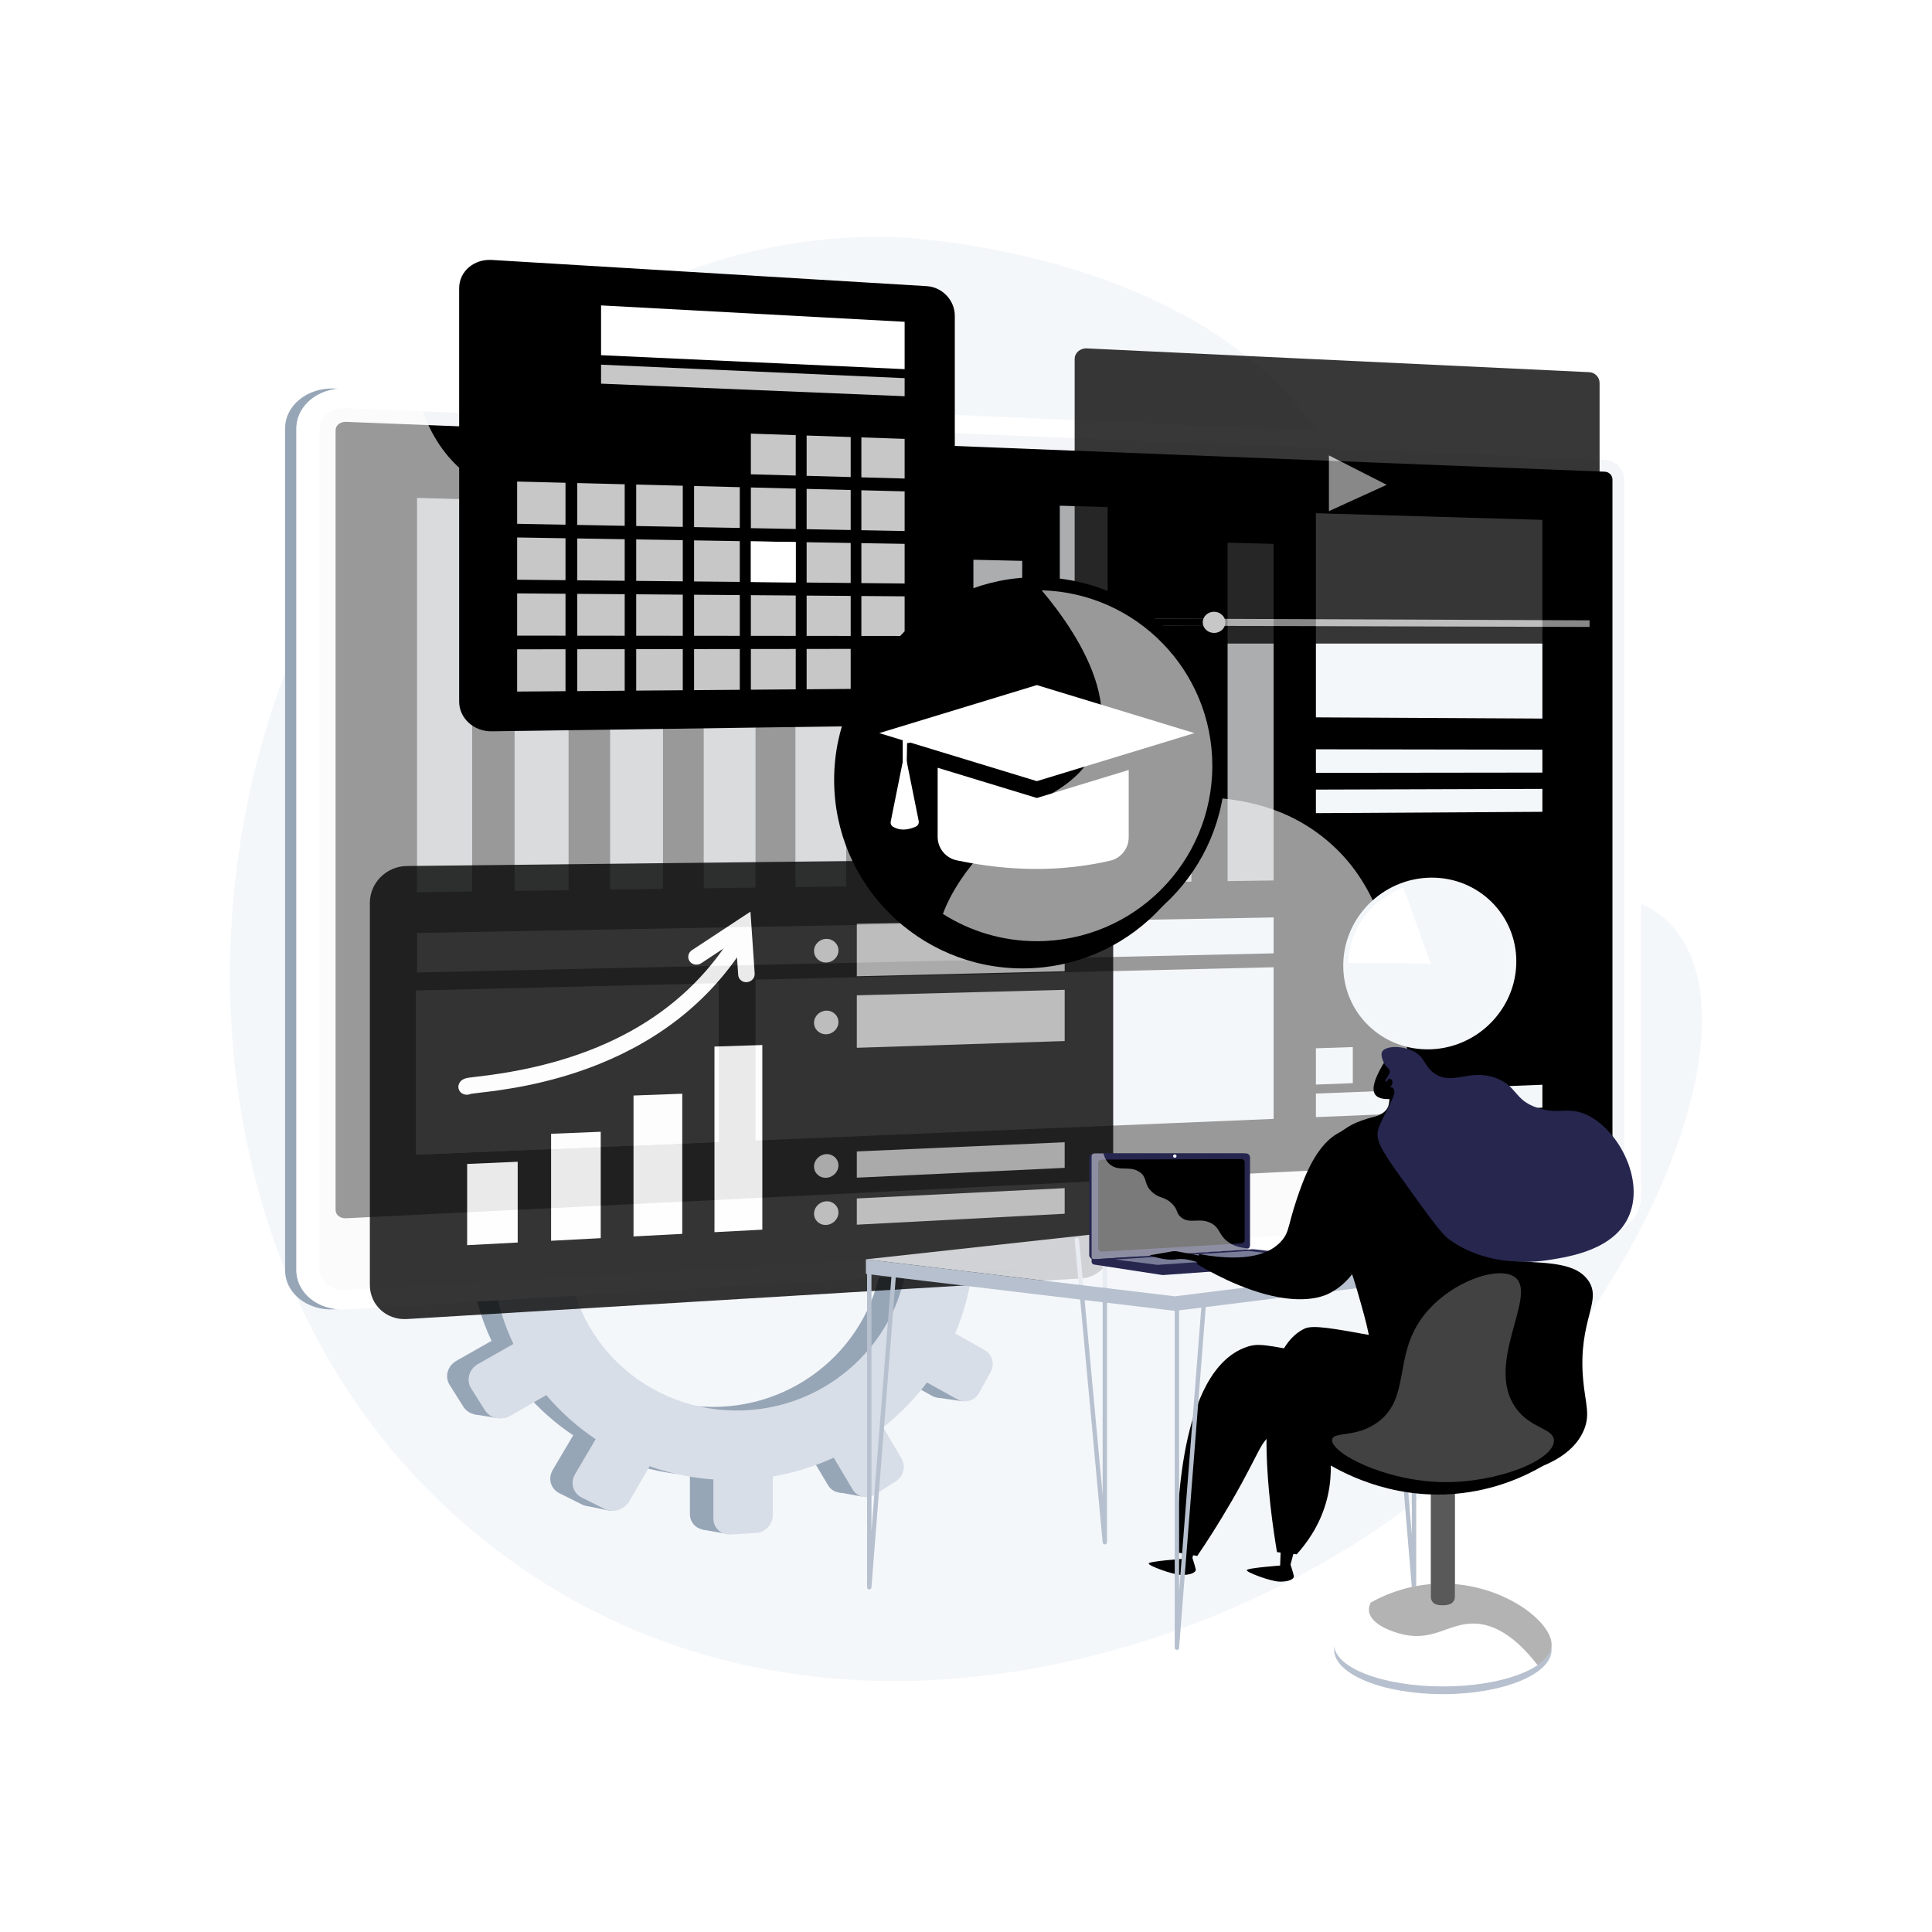<?xml version="1.0" encoding="utf-8"?>
<!-- Generator: Adobe Illustrator 27.5.0, SVG Export Plug-In . SVG Version: 6.00 Build 0)  -->
<svg version="1.1" xmlns="http://www.w3.org/2000/svg" xmlns:xlink="http://www.w3.org/1999/xlink" x="0px" y="0px"
	 viewBox="0 0 3710 3710" style="enable-background:new 0 0 3710 3710;" xml:space="preserve">
<g id="Background">
	<g>
		<g>
			<rect style="fill:#FFFFFF;" width="3710" height="3710"/>
		</g>
	</g>
</g>
<g id="Illustration">
	<g>
		<path style="fill:#F4F7FA;" d="M716.006,978.937c43.101-58.995,412.088-546.861,1010.198-523.097
			c29.887,1.188,613.206,31.993,828.359,414.421c159.155,282.892-9.344,533.888,184.814,726.63
			c169.177,167.943,377.089,56.781,481.052,192.587c158.364,206.872-93.834,765.58-481.321,1077.166
			c-400.105,321.734-1165.552,557.77-1760.487,128.516C310.677,2513.23,317.455,1524.458,716.006,978.937z"/>
		<g>
			<g>
				<path style="fill:#97A6B7;" d="M1880.018,2334.12l-61.554,0.106c-4.24-40.66-14.016-79.69-28.561-116.359l52.044-30.182
					c14.223-8.249,19.087-26.853,10.888-41.597l-21.87-39.329c-8.249-14.834-26.567-20.282-40.94-12.125l-51.397,29.17
					c-23.921-33.521-52.47-63.744-84.807-89.74l29.562-50.781c8.482-14.571,3.45-33.746-11.265-42.876l-39.344-24.411
					c-14.874-9.228-33.958-4.866-42.598,9.79l-29.629,50.262c-38.07-17.733-79.209-30.525-122.601-37.387v-59.604
					c0-17.584-14.464-32.498-32.363-33.314l-47.904-2.186c-18.128-0.827-32.871,12.911-32.871,30.688v60.258
					c-44.729,3.727-87.848,13.782-128.383,29.34l-31.977-54.477c-9.397-16.009-30.268-22.216-46.647-13.815l-43.807,22.468
					c-16.566,8.496-22.254,28.49-12.673,44.607l33.132,55.734c-36.263,25.637-68.681,56.328-96.139,91.128l-59.929-33.906
					c-16.991-9.613-38.794-4.629-48.668,11.185l-26.346,42.196c-9.94,15.92-4.039,36.579,13.147,46.09l62.011,34.316
					c-17.194,39.599-28.809,82.046-33.862,126.429l-74.384,0.128c-20.019,0.034-36.302,15.208-36.302,33.891v49.685
					c0,18.683,16.283,33.625,36.302,33.376l76.359-0.95c6.447,43.344,19.18,84.608,37.274,122.917l-67.398,38.252
					c-17.186,9.754-23.087,30.496-13.147,46.275l26.346,41.823c9.874,15.674,31.677,20.349,48.668,10.495l68.169-39.533
					c27.237,32.215,58.916,60.521,94.068,84.08l-39.301,66.669c-9.581,16.253-3.894,36.166,12.673,44.427l43.807,21.847
					c16.38,8.169,37.25,1.666,46.647-14.476l38.978-66.955c38.488,13.575,79.22,22.19,121.382,25.165v74.641
					c0,17.776,14.742,31.306,32.871,30.222l47.904-2.864c17.899-1.07,32.363-16.189,32.363-33.772v-73.83
					c40.921-6.994,79.838-19.237,116.067-35.888l36.163,60.833c8.64,14.534,27.724,18.626,42.598,9.187l39.345-24.969
					c14.715-9.338,19.747-28.585,11.265-43.036l-35.106-59.807c31.423-24.868,59.399-53.637,83.197-85.455l58.551,32.402
					c14.373,7.954,32.691,2.247,40.94-12.704l21.87-39.64c8.199-14.86,3.335-33.395-10.888-41.442l-56.62-32.034
					c15.334-35.972,26.065-74.266,31.48-114.154l63.211-0.786c16.294-0.203,29.463-13.968,29.463-30.746v-44.62
					C1909.481,2347.671,1896.312,2334.092,1880.018,2334.12z M1381.685,2701.436c-182.139,6.759-334.562-134.6-334.562-315.953
					c0-181.353,152.423-324.66,334.562-320.229c175.95,4.28,314.256,145.737,314.256,316.082
					C1695.942,2551.683,1557.635,2694.907,1381.685,2701.436z"/>
				<polygon style="fill:#97A6B7;" points="1177.88,1893.215 1134.039,1891.703 1118.921,1931.009 				"/>
				<polygon style="fill:#97A6B7;" points="1612.599,1911.356 1663.153,1911.86 1663.153,1949.15 				"/>
				<polygon style="fill:#97A6B7;" points="1805.258,2091.235 1855.65,2093.271 1843.052,2121.49 				"/>
				<polygon style="fill:#97A6B7;" points="1884.373,2334.647 1935.269,2338.679 1918.639,2363.371 				"/>
				<polygon style="fill:#97A6B7;" points="1799.715,2683.863 1849.099,2690.917 1855.146,2650.604 				"/>
				<polygon style="fill:#97A6B7;" points="1610.745,2865.777 1655.09,2873.84 1658.618,2841.085 				"/>
				<polygon style="fill:#97A6B7;" points="1389.021,2944.388 1349.212,2937.333 1383.478,2886.438 				"/>
				<polygon style="fill:#97A6B7;" points="1173.344,2901.555 1126.984,2891.981 1162.762,2848.644 				"/>
				<polygon style="fill:#97A6B7;" points="912.819,2071.098 961.195,2072.61 942.046,2107.884 				"/>
				<polygon style="fill:#97A6B7;" points="816.571,2450.549 860.915,2457.099 857.388,2420.817 				"/>
				<polygon style="fill:#97A6B7;" points="911.811,2716.113 955.148,2723.168 958.675,2694.445 				"/>
			</g>
			<path style="fill:#D8DEE8;" d="M1929.749,2338.117l-62.064,0.107c-4.275-40.991-14.132-80.34-28.798-117.307l52.476-30.427
				c14.341-8.316,19.245-27.072,10.979-41.936l-22.052-39.65c-8.317-14.955-26.787-20.447-41.279-12.223l-51.823,29.408
				c-24.12-33.794-52.905-64.264-85.51-90.471l29.807-51.194c8.553-14.689,3.479-34.021-11.358-43.225l-39.671-24.61
				c-14.997-9.304-34.239-4.906-42.951,9.87l-29.875,50.671c-38.386-17.877-79.866-30.774-123.617-37.692v-60.089
				c0-17.727-14.584-32.762-32.632-33.586l-48.301-2.204c-18.278-0.834-33.143,13.016-33.143,30.938v60.749
				c-45.1,3.757-88.576,13.894-129.447,29.579l-32.242-54.921c-9.475-16.139-30.519-22.397-47.034-13.928l-44.17,22.651
				c-16.703,8.566-22.438,28.722-12.778,44.971l33.406,56.188c-36.564,25.846-69.25,56.787-96.936,91.87l-60.425-34.182
				c-17.131-9.691-39.116-4.667-49.071,11.276l-26.564,42.54c-10.022,16.05-4.072,36.877,13.256,46.465l62.525,34.595
				c-17.337,39.921-29.048,82.715-34.143,127.459l-75,0.129c-20.185,0.035-36.603,15.332-36.603,34.167v50.09
				c0,18.835,16.418,33.899,36.603,33.648l76.992-0.958c6.5,43.698,19.338,85.297,37.583,123.918l-67.957,38.563
				c-17.328,9.833-23.278,30.745-13.256,46.652l26.564,42.164c9.956,15.802,31.94,20.515,49.071,10.581l68.734-39.856
				c27.463,32.478,59.404,61.014,94.848,84.765l-39.627,67.212c-9.661,16.385-3.926,36.461,12.778,44.79l44.17,22.025
				c16.515,8.235,37.559,1.679,47.034-14.594l39.3-67.501c38.807,13.686,79.877,22.371,122.389,25.369v75.249
				c0,17.921,14.865,31.561,33.143,30.468l48.301-2.887c18.047-1.079,32.632-16.321,32.632-34.048v-74.432
				c41.26-7.052,80.5-19.394,117.029-36.181l36.463,61.329c8.712,14.653,27.953,18.778,42.951,9.261l39.671-25.172
				c14.837-9.414,19.911-28.818,11.358-43.386l-35.397-60.294c31.684-25.07,59.891-54.074,83.886-86.151l59.037,32.666
				c14.492,8.019,32.962,2.265,41.279-12.808l22.052-39.962c8.267-14.981,3.363-33.667-10.979-41.78l-57.09-32.295
				c15.461-36.265,26.281-74.871,31.741-115.084l63.735-0.793c16.429-0.204,29.708-14.082,29.708-30.997v-44.984
				C1959.457,2351.778,1946.178,2338.088,1929.749,2338.117z M1427.286,2708.425c-183.649,6.814-337.335-135.697-337.335-318.527
				c0-182.83,153.686-327.305,337.335-322.838c177.408,4.315,316.861,146.924,316.861,318.657
				C1744.147,2557.452,1604.694,2701.843,1427.286,2708.425z"/>
		</g>
		<g>
			<g>
				<g>
					<path style="fill:#97A6B7;" d="M642.443,2514.302c-52.279,3.117-95.048-30.799-95.048-75.619V823.263
						c0-44.82,42.769-79.431,95.048-77.166l2417.692,104.756c38.382,1.663,69.461,34.023,69.461,72.142v1373.902
						c0,38.119-31.079,70.985-69.461,73.273L642.443,2514.302z"/>
					<path style="fill:#FFFFFF;" d="M664.17,2514.302c-52.279,3.117-95.048-30.799-95.048-75.619V823.263
						c0-44.82,42.769-79.431,95.048-77.166l2417.692,104.756c38.382,1.663,69.461,34.023,69.461,72.142v1373.902
						c0,38.119-31.079,70.985-69.461,73.273L664.17,2514.302z"/>
					<path style="opacity:0.3;fill:#D8DEE8;" d="M3081.863,883.187l-2417.691-99.46c-27.949-1.15-50.672,17.317-50.672,41.25
						v1256.371v354.897c0,23.934,22.724,42.03,50.672,40.425l2417.691-138.834c20.572-1.181,37.208-18.716,37.208-39.168v-314.069
						V921.749C3119.07,901.297,3102.435,884.033,3081.863,883.187z"/>
					<linearGradient id="SVGID_1_" gradientUnits="userSpaceOnUse" x1="644.428" y1="1574.758" x2="3096.409" y2="1574.758">
						<stop  offset="0.004" style="stopColor:#E38DDD"/>
						<stop  offset="1" style="stopColor:#9571F6"/>
					</linearGradient>
					<path style="fill:url(#SVGID_1_);" d="M664.17,2339.437c-10.881,0.538-19.743-6.6-19.743-15.908V826.172
						c0-9.308,8.862-16.533,19.743-16.101l2417.692,95.752c8.024,0.318,14.547,7.071,14.547,15.052v1283.849
						c0,7.981-6.523,14.799-14.547,15.196L664.17,2339.437z"/>
				</g>
				<path style="opacity:0.6;fill:#FFFFFF;" d="M2829.465,2270.18c-203.399-125.818-61.331-483.552-289.755-663.293
					c-230.292-181.212-554.342,41.043-715.658-146.622c-120.114-139.734,20.432-308.456-94.257-439.868
					c-179.857-206.082-640.276,77.349-851.808-125.677c-30.034-28.826-60.341-72.558-77.59-142.72l-136.228-5.903
					c-52.279-2.265-95.048,32.347-95.048,77.166v1615.42c0,44.82,42.769,78.735,95.048,75.619l2417.691-144.131
					c38.382-2.288,69.461-35.154,69.461-73.273v-24.427C2990.788,2326.945,2892.649,2309.264,2829.465,2270.18z"/>
			</g>
			<g>
				<polygon style="fill:#F4F7FA;" points="798.405,2217.312 1380.327,2193.031 1380.327,1887.949 798.405,1902.061 				"/>
				<g>
					<g style="opacity:0.7;">
						<polygon style="fill:#F4F7FA;" points="2357.324,1691.991 2445.733,1690.772 2445.733,1044.388 2357.324,1042.121 						"/>
						<polygon style="fill:#F4F7FA;" points="2197.777,1694.193 2287.901,1692.949 2287.901,1366.646 2197.777,1366.112 						"/>
						<polygon style="fill:#F4F7FA;" points="2035.108,1696.437 2126.998,1695.17 2126.998,973.784 2035.108,971.085 						"/>
						<polygon style="fill:#F4F7FA;" points="1869.228,1698.726 1962.936,1697.433 1962.935,1077.025 1869.228,1074.873 						"/>
						<polygon style="fill:#F4F7FA;" points="1700.042,1701.06 1795.622,1699.742 1795.622,1531.737 1700.042,1532.114 						"/>
						<polygon style="fill:#F4F7FA;" points="1527.446,1703.442 1624.956,1702.096 1624.956,1303.259 1527.446,1302.346 						"/>
						<polygon style="fill:#F4F7FA;" points="1351.338,1705.871 1450.836,1704.499 1450.836,1123.863 1351.338,1121.913 						"/>
						<polygon style="fill:#F4F7FA;" points="1171.613,1708.351 1273.161,1706.95 1273.161,1279.185 1171.613,1278.113 						"/>
						<polygon style="fill:#F4F7FA;" points="988.153,1710.883 1091.815,1709.452 1091.815,1039.075 988.153,1036.59 						"/>
						<polygon style="fill:#F4F7FA;" points="800.842,1713.467 906.685,1712.006 906.685,959.095 800.842,956.111 						"/>
					</g>
				</g>
				<polygon style="fill:#F4F7FA;" points="2526.922,2145.189 2961.811,2127.044 2961.811,2083.032 2526.922,2099.973 				"/>
				<polygon style="fill:#F4F7FA;" points="2526.922,1561.495 2961.811,1558.912 2961.811,1514.901 2526.922,1516.278 				"/>
				<polygon style="fill:#F4F7FA;" points="2526.922,1484.09 2961.811,1483.571 2961.811,1439.56 2526.922,1438.874 				"/>
				<polygon style="fill:#F4F7FA;" points="2526.922,2082.684 2597.796,2079.999 2597.796,2010.649 2526.922,2013.031 				"/>
				<g>
					<path style="fill:#F4F7FA;" d="M2579.418,1854.183c0,91.971,75.596,163.943,167.886,160.787
						c91.244-3.121,164.455-78.659,164.455-168.75c0-90.092-73.211-162.121-164.455-160.869
						C2655.014,1686.616,2579.418,1762.211,2579.418,1854.183z"/>
					<path style="opacity:0.35;fill:#FFFFFF;" d="M2589.16,1849.006c2.09-66.235,45.732-122.786,105.734-144.65
						c16.433-5.988,34.067-9.397,52.41-9.659c86.096-1.231,155.218,66.712,155.218,151.743c0,85.031-69.122,156.286-155.218,159.181
						c-87.027,2.926-158.271-64.966-158.271-151.67C2589.033,1852.295,2589.108,1850.653,2589.16,1849.006z"/>
					<path style="fill:#F4F7FA;" d="M2589.16,1849.006c2.09-66.235,45.732-122.786,105.734-144.65
						c16.433-5.988,34.067-9.397,52.41-9.659c86.096-1.231,155.218,66.712,155.218,151.743c0,85.031-69.122,156.286-155.218,159.181
						c-87.027,2.926-158.271-64.966-158.271-151.67C2589.033,1852.295,2589.108,1850.653,2589.16,1849.006z"/>
					<g>
						<path style="fill:#FFFFFF;" d="M2589.16,1849.006c2.09-66.235,45.732-122.786,105.734-144.65l52.41,145.803L2589.16,1849.006z
							"/>
					</g>
				</g>
				<g>
					<path style="fill:#F4F7FA;" d="M958.224,2025.277c36.966,1.393,42.457-20.009,78.853-22.083
						c61.73-3.515,76.849,56.563,136.331,55.646c48.556-0.75,60.773-41.311,108.843-36.816
						c35.733,3.341,42.766,27.129,77.604,30.544c6.955,0.681,13.799,0.416,20.473-0.56v141.024l-581.922,24.281v-249.514
						c31.192,2.247,53.963,9.305,70.271,16.453C907.906,2001.448,920.925,2023.871,958.224,2025.277z"/>
				</g>
				<polygon style="fill:#F4F7FA;" points="2526.922,1377.539 2961.811,1379.86 2961.81,998.303 2526.922,985.53 				"/>
				<polygon style="fill:#F4F7FA;" points="800.842,1867.449 2445.733,1830.712 2445.733,1761.756 800.842,1791.574 				"/>
				<polygon style="fill:#F4F7FA;" points="1450.836,2190.089 2445.733,2148.577 2445.733,1857.386 1450.836,1881.225 				"/>
			</g>
		</g>
		<g>
			
				<linearGradient id="SVGID_00000122687379569594728200000000225525096526906553_" gradientUnits="userSpaceOnUse" x1="1659.208" y1="475.223" x2="927.929" y2="1616.733">
				<stop  offset="0" style="stopColor:#FF9085"/>
				<stop  offset="1" style="stopColor:#FB6FBB"/>
			</linearGradient>
			<path style="fill:url(#SVGID_00000122687379569594728200000000225525096526906553_);" d="M1779.647,1392.505l-835.219,11.853
				c-34.556,0.49-62.713-25.136-62.713-57.24V553.526c0-32.104,28.157-56.434,62.713-54.353l835.219,50.297
				c29.81,1.795,53.86,27.243,53.86,56.848v731.818C1833.508,1367.741,1809.457,1392.082,1779.647,1392.505z"/>
			<g>
				<g style="opacity:0.78;">
					<polygon style="fill:#FFFFFF;" points="1528.062,913.171 1441.896,910.801 1441.896,832.67 1528.062,835.617 					"/>
					<polygon style="fill:#FFFFFF;" points="1633.557,916.073 1548.96,913.746 1548.96,836.332 1633.557,839.226 					"/>
					<polygon style="fill:#FFFFFF;" points="1737.148,918.923 1654.077,916.638 1654.077,839.928 1737.148,842.769 					"/>
					<polygon style="fill:#FFFFFF;" points="1085.943,1007.574 993.046,1005.842 993.046,924.705 1085.943,927.059 					"/>
					<polygon style="fill:#FFFFFF;" points="1199.608,1009.693 1108.465,1007.994 1108.465,927.63 1199.608,929.94 					"/>
					<polygon style="fill:#FFFFFF;" points="1311.143,1011.773 1221.706,1010.105 1221.706,930.5 1311.143,932.766 					"/>
					<polygon style="fill:#FFFFFF;" points="1420.609,1013.813 1332.83,1012.177 1332.83,933.315 1420.609,935.54 					"/>
					<polygon style="fill:#FFFFFF;" points="1528.062,1015.817 1441.896,1014.21 1441.896,936.079 1528.062,938.263 					"/>
					<polygon style="fill:#FFFFFF;" points="1633.557,1017.784 1548.96,1016.206 1548.96,938.792 1633.557,940.936 					"/>
					<polygon style="fill:#FFFFFF;" points="1737.148,1019.715 1654.077,1018.166 1654.077,941.456 1737.148,943.561 					"/>
					<polygon style="fill:#FFFFFF;" points="1085.943,1114.138 993.046,1113.23 993.046,1032.093 1085.943,1033.624 					"/>
					<polygon style="fill:#FFFFFF;" points="1199.608,1115.25 1108.465,1114.359 1108.465,1033.995 1199.608,1035.497 					"/>
					<polygon style="fill:#FFFFFF;" points="1311.143,1116.341 1221.706,1115.466 1221.706,1035.861 1311.143,1037.334 					"/>
					<polygon style="fill:#FFFFFF;" points="1420.609,1117.411 1332.83,1116.553 1332.83,1037.692 1420.609,1039.138 					"/>
					<polygon style="fill:#FFFFFF;" points="1528.062,1118.462 1441.896,1117.619 1441.896,1039.489 1528.062,1040.909 					"/>
					<polygon style="fill:#FFFFFF;" points="1633.557,1119.494 1548.96,1118.667 1548.96,1041.253 1633.557,1042.647 					"/>
					<polygon style="fill:#FFFFFF;" points="1737.148,1120.507 1654.077,1119.695 1654.077,1042.985 1737.148,1044.354 					"/>
					<polygon style="fill:#FFFFFF;" points="1085.943,1220.703 993.046,1220.618 993.046,1139.481 1085.943,1140.188 					"/>
					<polygon style="fill:#FFFFFF;" points="1199.608,1220.807 1108.465,1220.723 1108.465,1140.359 1199.608,1141.053 					"/>
					<polygon style="fill:#FFFFFF;" points="1311.143,1220.909 1221.706,1220.827 1221.706,1141.222 1311.143,1141.903 					"/>
					<polygon style="fill:#FFFFFF;" points="1420.609,1221.01 1332.83,1220.929 1332.83,1142.068 1420.609,1142.736 					"/>
					<polygon style="fill:#FFFFFF;" points="1528.062,1221.108 1441.896,1221.029 1441.896,1142.898 1528.062,1143.554 					"/>
					<polygon style="fill:#FFFFFF;" points="1633.557,1221.205 1548.96,1221.127 1548.96,1143.713 1633.557,1144.357 					"/>
					<polygon style="fill:#FFFFFF;" points="1737.148,1221.3 1654.077,1221.224 1654.077,1144.513 1737.148,1145.146 					"/>
					<polygon style="fill:#FFFFFF;" points="1085.943,1327.267 993.046,1328.005 993.046,1246.868 1085.943,1246.752 					"/>
					<polygon style="fill:#FFFFFF;" points="1199.608,1326.364 1108.465,1327.088 1108.465,1246.724 1199.608,1246.61 					"/>
					<polygon style="fill:#FFFFFF;" points="1311.143,1325.477 1221.706,1326.188 1221.706,1246.582 1311.143,1246.47 					"/>
					<polygon style="fill:#FFFFFF;" points="1420.609,1324.607 1332.83,1325.305 1332.83,1246.443 1420.609,1246.334 					"/>
					<polygon style="fill:#FFFFFF;" points="1528.062,1323.753 1441.896,1324.438 1441.896,1246.307 1528.062,1246.2 					"/>
					<polygon style="fill:#FFFFFF;" points="1633.557,1322.915 1548.96,1323.588 1548.96,1246.173 1633.557,1246.068 					"/>
				</g>
				<polygon style="fill:#FFFFFF;" points="1737.148,708.877 1154.21,682.074 1154.21,586.463 1737.148,617.927 				"/>
				<polygon style="opacity:0.78;fill:#FFFFFF;" points="1737.148,760.862 1154.21,736.724 1154.21,700.291 1737.148,726.205 				
					"/>
				<polygon style="fill:#FFFFFF;" points="1528.062,1118.462 1441.896,1117.619 1441.896,1039.489 1528.062,1040.909 				"/>
			</g>
		</g>
		<g style="opacity:0.79;">
			
				<linearGradient id="SVGID_00000109739364450676467030000009109399412672478113_" gradientUnits="userSpaceOnUse" x1="1307.053" y1="1714.086" x2="1865.001" y2="3507.036">
				<stop  offset="0" style="stopColor:#444B8C"/>
				<stop  offset="0.996" style="stopColor:#26264F"/>
			</linearGradient>
			<path style="fill:url(#SVGID_00000109739364450676467030000009109399412672478113_);" d="M781.3,2532.964
				c-39.113,2.357-71.061-27.052-71.061-65.567v-733.741c0-38.515,31.948-70.207,71.061-70.644l1295.77-14.482
				c33.461-0.374,60.583,28.144,60.583,63.57v674.887c0,35.425-27.122,65.881-60.583,67.897L781.3,2532.964z"/>
			
				<linearGradient id="SVGID_00000024723531211027603710000017857040589825211782_" gradientUnits="userSpaceOnUse" x1="1313.303" y1="1727.647" x2="1850.206" y2="3452.974">
				<stop  offset="0" style="stopColor:#FFC444"/>
				<stop  offset="0.996" style="stopColor:#F36F56"/>
			</linearGradient>
			<path style="fill:url(#SVGID_00000024723531211027603710000017857040589825211782_);" d="M2077.07,1669.434L781.3,1685.565
				c-25.638,0.319-46.477,21.683-46.477,47.719v732.728c0,26.035,20.838,45.911,46.477,44.399l1295.77-76.432
				c21.966-1.296,39.729-21.807,39.729-45.818v-675.747C2116.799,1688.403,2099.035,1669.161,2077.07,1669.434z"/>
			<polygon style="fill:#FFFFFF;" points="994.133,2386.002 897.052,2391.108 897.052,2235.142 994.133,2230.896 			"/>
			<polygon style="fill:#FFFFFF;" points="1153.577,2377.615 1058.261,2382.629 1058.261,2177.206 1153.577,2173.315 			"/>
			<polygon style="fill:#FFFFFF;" points="1310.144,2369.38 1216.545,2374.304 1216.545,2103.719 1310.144,2100.26 			"/>
			<polygon style="fill:#FFFFFF;" points="1463.91,2361.292 1371.982,2366.128 1371.982,2009.682 1463.91,2006.759 			"/>
			<path style="fill:#FFFFFF;" d="M897.045,2102.216c-2.187,0.079-4.409-0.239-6.551-1c-8.597-3.058-12.631-12.122-9.003-20.24
				c4.148-9.28,14.179-10.8,19.563-11.615c4.073-0.617,9.603-1.248,16.597-2.045c228.889-26.106,391.454-116.8,486.833-268.788
				c4.564-7.272,14.344-9.739,21.838-5.522c7.489,4.22,9.866,13.528,5.314,20.794c-64.443,102.914-158.706,180.15-281.098,229.496
				c-99.138,39.972-190.644,50.574-230.012,55.135c-6.53,0.756-13.254,1.536-16.376,2.066
				C901.942,2101.531,899.516,2102.126,897.045,2102.216z M912.484,2092.291c-0.001,0.002-0.001,0.002-0.001,0.002
				S912.483,2092.294,912.484,2092.291z M912.5,2092.256c-0.003,0.004-0.003,0.007-0.005,0.009
				C912.497,2092.263,912.498,2092.26,912.5,2092.256z M912.516,2092.22c-0.001,0.004-0.004,0.009-0.006,0.013
				C912.512,2092.229,912.514,2092.225,912.516,2092.22z M912.532,2092.185c-0.002,0.007-0.005,0.011-0.007,0.018
				C912.527,2092.196,912.53,2092.191,912.532,2092.185z M912.549,2092.149c-0.002,0.007-0.006,0.013-0.008,0.02
				C912.543,2092.163,912.546,2092.156,912.549,2092.149z M912.566,2092.112c-0.004,0.009-0.007,0.015-0.011,0.024
				C912.559,2092.127,912.563,2092.12,912.566,2092.112z M912.586,2092.067c-0.005,0.011-0.01,0.022-0.015,0.033
				C912.576,2092.089,912.58,2092.078,912.586,2092.067z"/>
			<path style="fill:#FFFFFF;" d="M1433.362,1886.083c-8.295,0.205-15.281-5.804-15.827-13.843l-4.521-66.516l-66.415,43.893
				c-7.357,4.854-17.323,3.202-22.257-3.707c-4.936-6.917-2.959-16.467,4.414-21.323l112.363-74.018l8.072,118.945
				c0.567,8.359-6.048,15.751-14.784,16.511C1434.057,1886.055,1433.707,1886.074,1433.362,1886.083z"/>
			<path style="opacity:0.68;fill:#FFFFFF;" d="M1610.065,1825.123c0,12.511-10.475,22.89-23.415,23.183
				c-12.959,0.294-23.48-9.638-23.48-22.183c0-12.545,10.52-22.926,23.48-23.184
				C1599.59,1802.68,1610.065,1812.612,1610.065,1825.123z"/>
			<polygon style="opacity:0.68;fill:#FFFFFF;" points="2044.499,1865.052 1645.337,1874.755 1645.337,1773.987 2044.499,1766.67 
							"/>
			<path style="opacity:0.68;fill:#FFFFFF;" d="M1610.065,1962.717c0,12.511-10.475,22.975-23.415,23.374
				c-12.959,0.399-23.48-9.447-23.48-21.992c0-12.545,10.52-23.011,23.48-23.375
				C1599.59,1940.359,1610.065,1950.207,1610.065,1962.717z"/>
			<polygon style="opacity:0.68;fill:#FFFFFF;" points="2044.499,1999.108 1645.337,2012.062 1645.337,1911.294 2044.499,1900.727 
							"/>
			<path style="opacity:0.68;fill:#FFFFFF;" d="M1610.065,2237.906c0,12.511-10.475,23.146-23.415,23.755
				c-12.959,0.61-23.48-9.064-23.48-21.61s10.52-23.182,23.48-23.758C1599.59,2215.719,1610.065,2225.396,1610.065,2237.906z"/>
			<polygon style="opacity:0.68;fill:#FFFFFF;" points="2044.499,2242.626 1645.337,2261.484 1645.337,2211.1 2044.499,2193.435 			
				"/>
			<path style="opacity:0.68;fill:#FFFFFF;" d="M1610.065,2328.361c0,12.51-10.475,23.202-23.415,23.88
				c-12.959,0.679-23.48-8.939-23.48-21.484s10.52-23.239,23.48-23.884C1599.59,2306.229,1610.065,2315.85,1610.065,2328.361z"/>
			<polygon style="opacity:0.68;fill:#FFFFFF;" points="2044.499,2330.755 1645.337,2351.75 1645.337,2301.366 2044.499,2281.564 
							"/>
		</g>
		<g style="opacity:0.78;">
			
				<linearGradient id="SVGID_00000001651007631007887250000014905152850670337927_" gradientUnits="userSpaceOnUse" x1="2665.716" y1="799.186" x2="2188.892" y2="1545.414">
				<stop  offset="0" style="stopColor:#FFC444"/>
				<stop  offset="0.996" style="stopColor:#F36F56"/>
			</linearGradient>
			<path style="fill:url(#SVGID_00000001651007631007887250000014905152850670337927_);" d="M3051.969,1235.471h-964.904
				c-12.914,0-23.404-9.616-23.404-21.478V689.401c0-11.862,10.49-20.981,23.404-20.37l964.904,45.682
				c10.892,0.516,19.707,9.74,19.707,20.605V1215.8C3071.675,1226.664,3062.861,1235.471,3051.969,1235.471z"/>
			
				<linearGradient id="SVGID_00000003068154645093689690000003052294535222465157_" gradientUnits="userSpaceOnUse" x1="2632.431" y1="1084.116" x2="2335.697" y2="1548.505">
				<stop  offset="0" style="stopColor:#444B8C"/>
				<stop  offset="0.996" style="stopColor:#26264F"/>
			</linearGradient>
			<path style="fill:url(#SVGID_00000003068154645093689690000003052294535222465157_);" d="M3051.969,1235.471h-964.904
				c-12.914,0-23.404-9.616-23.404-21.478v-64.6l1008.014,7.238v59.169C3071.675,1226.664,3062.861,1235.471,3051.969,1235.471z"/>
			<g>
				
					<linearGradient id="SVGID_00000007403706052133083120000002937367607743932553_" gradientUnits="userSpaceOnUse" x1="2634.433" y1="841.491" x2="2379.31" y2="1332.484">
					<stop  offset="0" style="stopColor:#444B8C"/>
					<stop  offset="0.996" style="stopColor:#26264F"/>
				</linearGradient>
				<path style="fill:url(#SVGID_00000007403706052133083120000002937367607743932553_);" d="M2685.283,931.577
					c0,50.523-42.557,90.685-95.495,89.696c-53.432-0.999-97.114-43.466-97.114-94.845c0-51.379,43.682-91.511,97.114-89.652
					C2642.726,838.617,2685.283,881.054,2685.283,931.577z"/>
				<polygon style="opacity:0.68;fill:#FFFFFF;" points="2551.916,981.508 2551.916,874.515 2662.892,930.978 				"/>
			</g>
			<polygon style="opacity:0.68;fill:#FFFFFF;" points="3052.443,1203.938 2086.502,1201.169 2086.502,1187.322 3052.443,1191.209 
							"/>
			
				<linearGradient id="SVGID_00000165212271725629264410000002623059204993266849_" gradientUnits="userSpaceOnUse" x1="2216.524" y1="1113.472" x2="2214.142" y2="1346.955">
				<stop  offset="0" style="stopColor:#FFC444"/>
				<stop  offset="0.996" style="stopColor:#F36F56"/>
			</linearGradient>
			<polygon style="fill:url(#SVGID_00000165212271725629264410000002623059204993266849_);" points="2344.89,1201.91 
				2086.502,1201.169 2086.502,1187.322 2344.89,1188.361 			"/>
			<path style="fill:#FFFFFF;" d="M2353.044,1195.164c0,11.216-9.695,20.291-21.677,20.271c-12.006-0.021-21.758-9.163-21.758-20.42
				c0-11.257,9.751-20.333,21.758-20.271C2343.349,1174.806,2353.044,1183.948,2353.044,1195.164z"/>
		</g>
		<g>
			<g>
				<path style="fill:#B7C0CE;" d="M2121.598,2965.705c-2.155,0-3.975-1.643-4.176-3.811l-53.745-580.812
					c-0.215-2.307,1.483-4.352,3.79-4.565c2.315-0.185,4.354,1.487,4.565,3.794l45.371,490.311v-502.78
					c0-2.319,1.879-4.196,4.196-4.196c2.317,0,4.196,1.877,4.196,4.196v593.666c0,2.241-1.762,4.089-4.003,4.192
					C2121.728,2965.705,2121.662,2965.705,2121.598,2965.705z"/>
				<g>
					<polygon style="opacity:0.81;fill:#F4F7FA;" points="2720.89,2431.375 2131.295,2366.776 1662.761,2418.262 2256.004,2489.3 
											"/>
					<polygon style="fill:#B7C0CE;" points="2256.004,2489.301 2720.89,2431.374 2720.89,2459.353 2256.004,2517.28 
						1662.761,2446.24 1662.761,2418.261 					"/>
				</g>
				<path style="fill:#B7C0CE;" d="M1669.24,3052.165c-0.055,0-0.111,0-0.166-0.004c-2.252-0.086-4.032-1.938-4.032-4.192v-603.271
					c0-2.319,1.879-4.196,4.196-4.196c2.317,0,4.196,1.877,4.196,4.196v496.228l38.989-496.556c0.184-2.315,2.223-4.028,4.511-3.856
					c2.311,0.18,4.036,2.2,3.856,4.511l-47.369,603.271C1673.249,3050.489,1671.42,3052.165,1669.24,3052.165z"/>
				<path style="fill:#B7C0CE;" d="M2715.303,3052.165c-2.172,0-3.997-1.664-4.18-3.848l-50.296-603.271
					c-0.193-2.307,1.524-4.335,3.833-4.528c2.303-0.271,4.337,1.52,4.53,3.831l41.919,502.788v-487.787
					c0-2.319,1.879-4.196,4.196-4.196c2.317,0,4.196,1.877,4.196,4.196v588.617c0,2.25-1.774,4.098-4.022,4.192
					C2715.42,3052.165,2715.361,3052.165,2715.303,3052.165z"/>
			</g>
			<g>
				<g>
					<g>
						<path style="fill:#26264F;" d="M2554.493,2416.149l-458.283-3.41v10.09c0,2.739,1.999,5.067,4.706,5.482l129.589,19.87
							c1.538,0.236,3.098,0.298,4.649,0.186l314.359-22.654c2.807-0.202,4.98-2.538,4.98-5.352V2416.149z"/>
						<g>
							<path style="fill:#26264F;" d="M2388.184,2399.471l-287.235,18.459c-5.14,0.33-9.319-3.18-9.319-7.84V2223.36
								c0-4.661,4.179-8.439,9.319-8.439h287.235c4.235,0,7.658,3.416,7.658,7.629v168.799
								C2395.842,2395.563,2392.418,2399.198,2388.184,2399.471z"/>
							<path style="fill:#26264F;" d="M2392.764,2399.471l-287.235,18.459c-5.14,0.33-9.319-3.18-9.319-7.84V2223.36
								c0-4.661,4.179-8.439,9.319-8.439h287.235c4.235,0,7.658,3.416,7.658,7.629v168.799
								C2400.422,2395.563,2396.998,2399.198,2392.764,2399.471z"/>
							
								<linearGradient id="SVGID_00000172414646090771607660000005313298504777996201_" gradientUnits="userSpaceOnUse" x1="2108.704" y1="2314.691" x2="2390.135" y2="2314.691">
								<stop  offset="0" style="stopColor:#AA80F9"/>
								<stop  offset="0.996" style="stopColor:#6165D7"/>
							</linearGradient>
							<path style="fill:url(#SVGID_00000172414646090771607660000005313298504777996201_);" d="M2383.816,2387.57l-267.53,16.034
								c-4.183,0.25-7.582-2.63-7.582-6.435v-163.481c0-3.805,3.399-6.902,7.582-6.918l267.53-1.007
								c3.493-0.013,6.319,2.785,6.319,6.251v148.902C2390.135,2384.382,2387.309,2387.361,2383.816,2387.57z"/>
							<path style="fill:#FFFFFF;" d="M2259.291,2220.029c0,1.735-1.479,3.146-3.304,3.151c-1.828,0.005-3.311-1.401-3.311-3.139
								s1.483-3.15,3.311-3.151C2257.812,2216.888,2259.291,2218.294,2259.291,2220.029z"/>
							<path style="opacity:0.48;fill:#FFFFFF;" d="M2324.723,2348.348c-22.257-10.842-39.757,2.896-56.646-10.658
								c-10.239-8.218-5.212-14.345-17.812-26.626c-13.954-13.601-23.04-9.029-37.063-21.271
								c-17.733-15.478-8.864-27.521-24.138-38.634c-18.53-13.482-38.513-1.004-56.153-13.933
								c-7.608-5.577-11.782-13.684-13.962-22.306h-17.259c-3.024,0-5.48,2.219-5.48,4.957v193.693c0,2.738,2.456,4.799,5.48,4.605
								l294.239-18.909c1.444-0.093,2.725-0.856,3.546-1.962c-21.539-0.711-34.772-7.248-43.23-14.006
								C2339.697,2370.078,2342.567,2357.041,2324.723,2348.348z"/>
						</g>
						<path style="fill:#26264F;" d="M2404.212,2398.955l-308.003,19.429l134.295,20.591c1.538,0.236,3.098,0.298,4.649,0.186
							l319.339-23.013l-145.381-17.062C2407.486,2398.896,2405.846,2398.852,2404.212,2398.955z"/>
						<polygon style="opacity:0.47;fill:#D8DEE8;" points="2141.152,2418.552 2397.573,2402.135 2476.933,2411.373 
							2222.721,2428.923 						"/>
					</g>
				</g>
				
					<linearGradient id="SVGID_00000009587258029158705790000015137496670877911487_" gradientUnits="userSpaceOnUse" x1="3056.984" y1="2910.602" x2="3072.047" y2="3102.315" gradientTransform="matrix(1 0 0 1 -626.263 0)">
					<stop  offset="0.004" style="stopColor:#26264F"/>
					<stop  offset="1" style="stopColor:#444B8C"/>
				</linearGradient>
				<path style="fill:url(#SVGID_00000009587258029158705790000015137496670877911487_);" d="M2462.55,3006.021
					c0,0-67.368,4.681-68.358,9.08c-0.99,4.4,45.727,21.403,62.05,22.037c16.323,0.635,29.751-4.19,28.273-11.103
					c-1.478-6.915-7.191-24.304-7.191-24.304L2462.55,3006.021z"/>
				
					<linearGradient id="SVGID_00000113338966658636545990000006177791415684903837_" gradientUnits="userSpaceOnUse" x1="2143.144" y1="2726.314" x2="2139.981" y2="2497.01" gradientTransform="matrix(0.985 0.171 -0.171 0.985 820.66 -36.205)">
					<stop  offset="0" style="stopColor:#FFC444"/>
					<stop  offset="0.996" style="stopColor:#F36F56"/>
				</linearGradient>
				<path style="fill:url(#SVGID_00000113338966658636545990000006177791415684903837_);" d="M2459.368,2976.088l-1.196,31.794
					c0,0,10.248,5.785,18.383,2.461l9.046-33.528L2459.368,2976.088z"/>
				
					<linearGradient id="SVGID_00000026867234254523039040000011424129320627542955_" gradientUnits="userSpaceOnUse" x1="2868.578" y1="2897.781" x2="2883.641" y2="3089.494" gradientTransform="matrix(1 0 0 1 -626.263 0)">
					<stop  offset="0.004" style="stopColor:#26264F"/>
					<stop  offset="1" style="stopColor:#444B8C"/>
				</linearGradient>
				<path style="fill:url(#SVGID_00000026867234254523039040000011424129320627542955_);" d="M2274.144,2993.2
					c0,0-67.368,4.681-68.359,9.08c-0.99,4.4,45.727,21.403,62.05,22.037c16.324,0.635,29.751-4.19,28.274-11.103
					c-1.478-6.915-7.192-24.304-7.192-24.304L2274.144,2993.2z"/>
				
					<linearGradient id="SVGID_00000034806516111650524590000008716919480392905897_" gradientUnits="userSpaceOnUse" x1="1955.326" y1="2745.898" x2="1952.163" y2="2516.594" gradientTransform="matrix(0.985 0.171 -0.171 0.985 820.66 -36.205)">
					<stop  offset="0" style="stopColor:#FFC444"/>
					<stop  offset="0.996" style="stopColor:#F36F56"/>
				</linearGradient>
				<path style="fill:url(#SVGID_00000034806516111650524590000008716919480392905897_);" d="M2270.961,2963.268l-1.196,31.793
					c0,0,10.248,5.785,18.383,2.462l9.046-33.528L2270.961,2963.268z"/>
				
					<linearGradient id="SVGID_00000166647925233917565180000004710198757823616421_" gradientUnits="userSpaceOnUse" x1="2805.628" y1="2503.503" x2="2719.61" y2="2631.48">
					<stop  offset="0" style="stopColor:#893976"/>
					<stop  offset="1" style="stopColor:#311944"/>
				</linearGradient>
				<path style="fill:url(#SVGID_00000166647925233917565180000004710198757823616421_);" d="M2452.21,2980.582
					c12.588,1.397,25.176,2.799,37.764,4.196c17.001-18.845,42.383-51.704,55.947-97.905
					c26.152-89.075-11.722-153.264,12.588-169.241c34.409-22.611,108.983,107.567,228.686,104.223
					c49.114-1.373,113.219-25.426,137.859-77.81c3.72-7.908,21.989-49.307,4.196-88.115
					c-18.369-40.071-109.502-57.506-291.017-90.75c-77.915-14.268-117.258-21.386-133.068-13.838
					C2393.134,2604.824,2439.851,2907.234,2452.21,2980.582z"/>
				
					<linearGradient id="SVGID_00000123426730357478084030000002676841839281852838_" gradientUnits="userSpaceOnUse" x1="2259.992" y1="2785.288" x2="2877.31" y2="2785.288">
					<stop  offset="0" style="stopColor:#893976"/>
					<stop  offset="1" style="stopColor:#311944"/>
				</linearGradient>
				<path style="fill:url(#SVGID_00000123426730357478084030000002676841839281852838_);" d="M2260.011,2981.118
					c13.021,2.266,26.041,4.532,39.062,6.798c15.815-23.295,39.751-59.793,66.517-106.104
					c55.796-96.54,54.776-116.148,80.562-128.576c54.575-26.298,95.809,44.751,230.779,64.341
					c44.152,6.409,142.167,20.64,181.826-32.171c16.077-21.41,25.312-57.494,12.588-88.115
					c-22.812-54.896-97.947-48.303-345.469-96.508c-96.528-18.8-109.687-22.152-133.068-13.837
					C2262.225,2633.381,2259.681,2917.703,2260.011,2981.118z"/>
				
					<linearGradient id="SVGID_00000089558383897952698410000009323494628679959465_" gradientUnits="userSpaceOnUse" x1="2590.09" y1="2322.021" x2="2864.861" y2="2584.396">
					<stop  offset="0" style="stopColor:#FF9085"/>
					<stop  offset="1" style="stopColor:#FB6FBB"/>
				</linearGradient>
				<path style="fill:url(#SVGID_00000089558383897952698410000009323494628679959465_);" d="M2530.426,2225.125
					c12.85-31.425,40.432-49.495,54.735-58.867c7.158-4.692,13.771-8.207,20.486-10.949c51.796-21.148,103.51-19.693,112.736-19.001
					c22.37,1.676,77.62,5.811,118.556,41.28c19.813,17.169,35.651,41.136,58.743,176.231
					c32.206,188.409,6.067,169.097,31.47,245.465c13.442,40.411,34.384,86.776,12.234,116.385
					c-7.154,9.564-17.375,12.309-38.211,21.685c-77.833,35.022-147.616,28.987-190.021,24.786
					c-46.662-4.622-70.245-7.265-82.618-23.754c-19.764-26.335,0.581-59.805,4.131-117.729
					c2.549-41.587-6.907-74.545-25.818-140.451C2562.884,2326.984,2505.807,2285.323,2530.426,2225.125z"/>
				
					<linearGradient id="SVGID_00000012443298438050551050000016065346817008232890_" gradientUnits="userSpaceOnUse" x1="2261.522" y1="2404.506" x2="2255.258" y2="2433.101">
					<stop  offset="0" style="stopColor:#FFC444"/>
					<stop  offset="0.996" style="stopColor:#F36F56"/>
				</linearGradient>
				<path style="fill:url(#SVGID_00000012443298438050551050000016065346817008232890_);" d="M2311.12,2412.739l-49.733-9.565
					c-3.573-0.687-7.24-0.723-10.826-0.107l-43.02,7.398c0,0,27.972,11.252,51.75,7.724c23.777-3.528,49.752,9.849,49.752,9.849
					L2311.12,2412.739z"/>
				<g>
					<g>
						
							<linearGradient id="SVGID_00000060013892785257492870000003875574430128698805_" gradientUnits="userSpaceOnUse" x1="5946.455" y1="1460.012" x2="6117.818" y2="1675.61" gradientTransform="matrix(0.966 0.258 -0.258 0.966 -2744.341 -923.841)">
							<stop  offset="0" style="stopColor:#FFC444"/>
							<stop  offset="0.996" style="stopColor:#F36F56"/>
						</linearGradient>
						<path style="fill:url(#SVGID_00000060013892785257492870000003875574430128698805_);" d="M2640.441,2101.478
							c-8.363-12.637,4.156-36.948,9.108-46.565c0.171-0.332,0.389-0.767,0.855-1.627c7.607-14.035,9.556-15.952,13.186-18.382
							l5.045-3.114c0,0,0.292-0.115,0.6-0.225c3.238-1.151,14.273-1.487,16.509-1.008c7.142,1.524,14.746,30.617,12.576,71.75
							c0.296,1.569,0.582,3.151,0.858,4.745c1.125,6.495,2.018,12.863,2.709,19.087c0.661,5.954,9.104,5.819,15.083,5.438
							c24.269-1.549,36.146,0.516,37.178,4.13c1.935,6.773-26.851,28.917-62.396,33.896c-47.704,0.356-86.509-4.725-82.338-12.236
							c1.852-3.335,38.813-12.993,49.208-22.565c9.518-8.765,8.742-17.813,9.525-24.291
							C2663.227,2110.771,2646.819,2111.115,2640.441,2101.478z"/>
						<path style="fill:#26264F;" d="M2653.833,2020.106c-3.922,8.651,5.593,26.02,9.106,28.54c0.394,0.283,2.618,2.036,4.615,5.04
							c0.272,0.409,0.512,0.889,0.726,1.508c2.792,8.031-9.977,17.481-7.512,21.074c1.788,2.61,10.466-0.877,11.498,1.373
							c0.972,2.123-6.24,6.511-5.135,9.048c0.833,1.917,5.271,0.164,8.071,3.102c2.163,2.27,2.415,5.487,2.464,7.093
							c0.347,11.416-25.542,52.646-30.935,71.25c-5.72,19.73,4.512,38.51,41.678,90.402
							c52.867,73.815,79.301,110.722,93.997,121.274c71.825,51.561,156.284,45.242,190.917,39.862
							c41.608-6.462,127.567-19.816,155.251-86.018c31.822-76.097-30.83-180.23-95.109-197.912
							c-29.395-8.084-45.045,4.196-83.22-9.089c-42.161-14.674-37.053-40.616-76.088-55.937
							c-52.062-20.435-85.654,16.095-121.123-10.503c-19.302-14.477-16.119-30.368-39.862-41.96
							C2689.749,2006.818,2658.974,2008.769,2653.833,2020.106z"/>
						
							<linearGradient id="SVGID_00000109007208182566391300000016879354176373092228_" gradientUnits="userSpaceOnUse" x1="5954.657" y1="1449.162" x2="6145.985" y2="1689.876" gradientTransform="matrix(0.966 0.258 -0.258 0.966 -2744.341 -923.841)">
							<stop  offset="0" style="stopColor:#FFC444"/>
							<stop  offset="0.996" style="stopColor:#F36F56"/>
						</linearGradient>
						<path style="fill:url(#SVGID_00000109007208182566391300000016879354176373092228_);" d="M2665.349,2073.275
							c3.124-4.292,8.612-0.259,8.644,5.293c0.033,5.552-5.348,11.325-10.567,10.229
							C2658.205,2087.701,2661.146,2079.052,2665.349,2073.275z"/>
					</g>
				</g>
				
					<linearGradient id="SVGID_00000044151628611438855930000010951968668277389737_" gradientUnits="userSpaceOnUse" x1="2514.904" y1="2400.719" x2="2789.609" y2="2663.032">
					<stop  offset="0" style="stopColor:#FF9085"/>
					<stop  offset="1" style="stopColor:#FB6FBB"/>
				</linearGradient>
				<path style="opacity:0.3;fill:url(#SVGID_00000044151628611438855930000010951968668277389737_);" d="M2751.429,2707.406
					c-13.728-27.334,19.911-63.668-2.066-105.338c-18.665-35.391-52.57-27.462-68.159-59.898
					c-18.83-39.177,22.121-68.457,20.654-128.058c-1.753-71.251-63.061-142.574-99.141-136.32
					c-23.344,4.047-26.343,38.873-42.768,77c14.534,31.87,31.514,71.796,46.898,125.414c18.911,65.908,28.367,98.863,25.818,140.45
					c-3.55,57.926-23.895,91.396-4.131,117.731c12.373,16.486,35.956,19.133,82.618,23.753
					c42.405,4.198,112.189,10.236,190.021-24.785c9.852-4.433,17.228-7.753,23.243-11.029
					C2802.819,2744.588,2762.318,2729.087,2751.429,2707.406z"/>
				
					<linearGradient id="SVGID_00000157990862576908414760000016638535663589844388_" gradientUnits="userSpaceOnUse" x1="2527.254" y1="2369.949" x2="2838.883" y2="2667.519">
					<stop  offset="0" style="stopColor:#FF9085"/>
					<stop  offset="1" style="stopColor:#FB6FBB"/>
				</linearGradient>
				<path style="fill:url(#SVGID_00000157990862576908414760000016638535663589844388_);" d="M2298.454,2427.249
					c1.41-6.347,2.821-12.69,4.231-19.038c95.551,17.128,137.333-2.098,157.517-24.565c18.526-20.619,10.627-31.273,40.276-109.985
					c28.241-74.97,60.282-94.238,76.422-101.208c9.015-3.893,15.239-6.474,22.72-4.647c34.423,8.413,45.804,98.118,36.146,165.238
					c-5.442,37.813-16.112,111.964-76.938,147.163c-1.119,0.647-2.889,1.672-5.226,2.922c-7.659,4.097-38.096,18.734-98.046,7.921
					C2384.869,2478.297,2315.91,2437.788,2298.454,2427.249z"/>
			</g>
			<g>
				<ellipse style="fill:#B7C0CE;" cx="2770.752" cy="3168.044" rx="208.763" ry="85.201"/>
				<path style="fill:#FFFFFF;" d="M2979.515,3158.053c0,44.419-93.466,80.428-208.762,80.428
					c-115.297,0-208.763-36.009-208.763-80.428c0-44.418,93.466-117.098,208.763-117.098
					C2886.049,3040.955,2979.515,3113.635,2979.515,3158.053z"/>
				
					<linearGradient id="SVGID_00000057121269101657023970000017621878652506726564_" gradientUnits="userSpaceOnUse" x1="2164.858" y1="3119.237" x2="2515.688" y2="3119.237" gradientTransform="matrix(1 0 0 1 463.826 0)">
					<stop  offset="0" style="stopColor:#AA80F9"/>
					<stop  offset="0.996" style="stopColor:#6165D7"/>
				</linearGradient>
				<path style="opacity:0.3;fill:url(#SVGID_00000057121269101657023970000017621878652506726564_);" d="M2979.515,3158.053
					c0-44.419-93.466-117.098-208.762-117.098c-53.236,0-101.79,15.51-138.666,36.563c-2.581,5.407-3.784,10.784-3.295,15.889
					c2.394,24.991,43.154,40.356,66.551,45.423c58.918,12.762,87.69-22.471,136.269-21.127
					c30.034,0.83,71.655,15.918,121.019,79.818C2969.719,3185.859,2979.515,3172.401,2979.515,3158.053z"/>
				<path style="fill:#FFFFFF;" d="M2782.186,3081.3c-8.341,2.076-16.124,1.994-23.445,0.134c-6.64-1.686-11.2-7.831-11.2-14.684
					l0.001-235.398h46.421v235.121C2793.963,3073.535,2789.041,3079.594,2782.186,3081.3z"/>
				
					<linearGradient id="SVGID_00000110462923507888988480000011838304112010776495_" gradientUnits="userSpaceOnUse" x1="2283.715" y1="2957.097" x2="2330.137" y2="2957.097" gradientTransform="matrix(1 0 0 1 463.826 0)">
					<stop  offset="0" style="stopColor:#AA80F9"/>
					<stop  offset="0.996" style="stopColor:#6165D7"/>
				</linearGradient>
				<path style="opacity:0.65;fill:url(#SVGID_00000110462923507888988480000011838304112010776495_);" d="M2782.186,3081.3
					c-8.341,2.076-16.124,1.994-23.445,0.134c-6.64-1.686-11.2-7.831-11.2-14.684l0.001-235.398h46.421v235.121
					C2793.963,3073.535,2789.041,3079.594,2782.186,3081.3z"/>
				<g>
					
						<linearGradient id="SVGID_00000115512400800215355820000012852271132627788479_" gradientUnits="userSpaceOnUse" x1="2537.372" y1="2907.734" x2="2452.262" y2="2796.833" gradientTransform="matrix(1 0 0 1 463.826 0)">
						<stop  offset="0" style="stopColor:#444B8C"/>
						<stop  offset="0.996" style="stopColor:#26264F"/>
					</linearGradient>
					<path style="fill:url(#SVGID_00000115512400800215355820000012852271132627788479_);" d="M2525.468,2732.282l70.916-44.83
						c2.95-16.747,36.378-191.939,172.089-246.954c55.188-22.372,114.582-19.718,147.174-18.26
						c65.065,2.906,111.476,4.979,133.798,36.016c28.664,39.853-19.411,75.994-9.457,189.992
						c4.059,46.488,14.383,67.135,1.524,97.931c-15.404,36.891-51.124,57.34-78.897,68.851
						c-33.2,19.279-91.005,46.752-167.354,53.443c-128.604,11.271-224.613-43.896-257.629-65.004
						c-14.682-4.629-25.713-16.838-28.835-31.911C2505.633,2756.269,2512.274,2740.622,2525.468,2732.282z"/>
				</g>
				<path style="opacity:0.26;fill:#FFFFFF;" d="M2558.075,2764.205c2.621-15.763,46.556-2.696,88.116-33.568
					c62.124-46.147,29.88-124.318,83.92-199.309c49.593-68.82,149.433-103.846,180.427-77.625
					c41.256,34.904-59.716,165.434,0,249.661c29.007,40.915,73.201,38.944,73.43,62.94c0.36,37.919-109.631,81.637-213.995,79.724
					C2657.774,2843.969,2553.915,2789.225,2558.075,2764.205z"/>
			</g>
			<path style="fill:#B7C0CE;" d="M2260.013,3168.275c-0.055,0-0.111,0-0.166-0.004c-2.252-0.086-4.032-1.938-4.032-4.192v-653.606
				c0-2.319,1.879-4.196,4.196-4.196s4.196,1.877,4.196,4.196v546.125l42.73-546.453c0.182-2.307,2.174-4.024,4.511-3.856
				c2.309,0.18,4.036,2.2,3.856,4.511l-51.11,653.606C2264.022,3166.6,2262.192,3168.275,2260.013,3168.275z"/>
		</g>
		<g>
			<g>
				
					<linearGradient id="SVGID_00000147923723463004526670000016750558326320954554_" gradientUnits="userSpaceOnUse" x1="1601.795" y1="1497.685" x2="2325.662" y2="1497.685">
					<stop  offset="0" style="stopColor:#444B8C"/>
					<stop  offset="0.996" style="stopColor:#26264F"/>
				</linearGradient>
				
					<circle style="fill:url(#SVGID_00000147923723463004526670000016750558326320954554_);" cx="1963.728" cy="1497.685" r="361.934"/>
				<g>
					
						<linearGradient id="SVGID_00000097495913882499072930000012291618365010700219_" gradientUnits="userSpaceOnUse" x1="2045.266" y1="1284.542" x2="1896.565" y2="1794.063">
						<stop  offset="0" style="stopColor:#AA80F9"/>
						<stop  offset="0.996" style="stopColor:#6165D7"/>
					</linearGradient>
					
						<circle style="fill:url(#SVGID_00000097495913882499072930000012291618365010700219_);" cx="1991.029" cy="1470.384" r="361.934"/>
					
						<linearGradient id="SVGID_00000154401074083592259180000014337475233616888253_" gradientUnits="userSpaceOnUse" x1="1654.057" y1="1470.384" x2="2328.002" y2="1470.384">
						<stop  offset="0" style="stopColor:#AA80F9"/>
						<stop  offset="0.996" style="stopColor:#6165D7"/>
					</linearGradient>
					<path style="fill:url(#SVGID_00000154401074083592259180000014337475233616888253_);" d="M2328.002,1470.384
						c0,186.116-150.854,336.973-336.973,336.973c-66.358,0-128.255-19.189-180.41-52.352
						c-94.108-59.732-156.563-164.862-156.563-284.62c0-186.118,150.855-336.974,336.973-336.974c3.117,0,6.2,0.033,9.283,0.131
						C2182.132,1138.462,2328.002,1287.383,2328.002,1470.384z"/>
					<g>
						<polygon style="fill:#FFFFFF;" points="1991.03,1315.537 1688.401,1407.781 1991.03,1500.026 2293.658,1407.781 						"/>
						<path style="fill:#FFFFFF;" d="M1991.03,1532.363l-190.466-58.056v132.625c0,21.768,15.223,40.595,36.517,45.11
							c102.286,21.687,200.639,22.36,294.813,0.709c20.861-4.796,35.568-23.488,35.568-44.893v-129.274L1991.03,1532.363z"/>
						<path style="fill:#FFFFFF;" d="M1758.495,1587.377c-16.546,7.351-31.016,7.505-43.409,0.463
							c-3.624-2.059-5.426-6.293-4.605-10.379l26.936-133.925l26.731,132.912
							C1765.056,1580.963,1762.703,1585.507,1758.495,1587.377z"/>
						<polygon style="fill:#FFFFFF;" points="1991.03,1394.117 1733.498,1421.482 1733.498,1466.156 1741.13,1466.156 
							1741.913,1427.004 						"/>
					</g>
					<path style="opacity:0.6;fill:#FFFFFF;" d="M2328.002,1470.384c0,186.116-150.854,336.973-336.973,336.973
						c-66.358,0-128.255-19.189-180.41-52.352c31.687-86.203,123.301-178.737,218.132-236.73
						c175.555-107.327,42.151-301.252-28.439-384.732C2182.132,1138.462,2328.002,1287.383,2328.002,1470.384z"/>
				</g>
			</g>
		</g>
	</g>
</g>
</svg>

